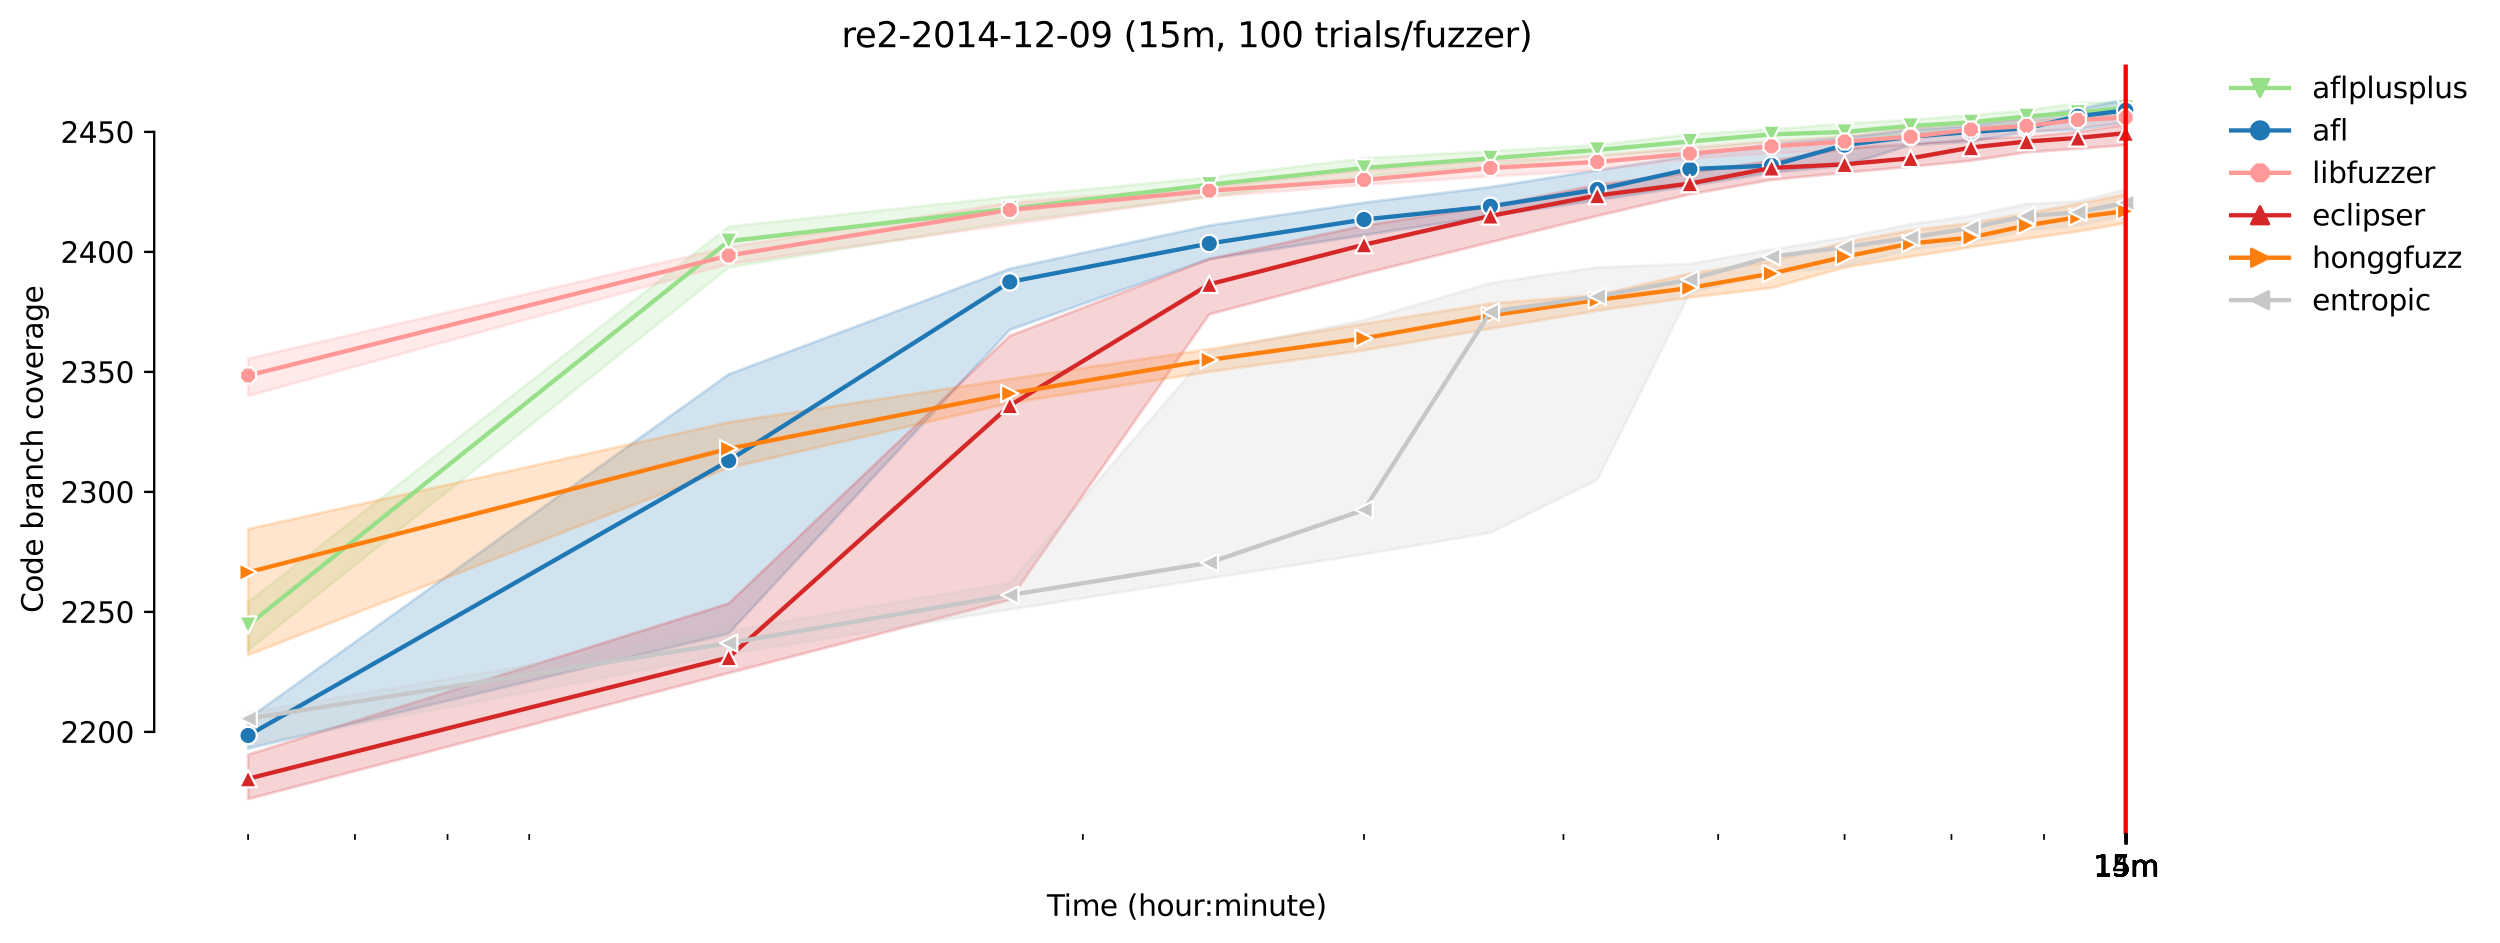 <?xml version="1.0" encoding="utf-8" standalone="no"?>
<!DOCTYPE svg PUBLIC "-//W3C//DTD SVG 1.1//EN"
  "http://www.w3.org/Graphics/SVG/1.1/DTD/svg11.dtd">
<svg height="325.986pt" version="1.1" viewBox="0 0 864.542 325.986" width="864.542pt" xmlns="http://www.w3.org/2000/svg" xmlns:xlink="http://www.w3.org/1999/xlink">
 <defs>
  <style type="text/css">*{stroke-linecap:butt;stroke-linejoin:round;}</style>
 </defs>
 <g id="figure_1">
  <g id="patch_1">
   <path d="M 0 325.986 
L 864.542 325.986 
L 864.542 0 
L 0 0 
z
" style="fill:#ffffff;"/>
  </g>
  <g id="axes_1">
   <g id="patch_2">
    <path d="M 53.328 288.43 
L 767.568 288.43 
L 767.568 22.318 
L 53.328 22.318 
z
" style="fill:#ffffff;"/>
   </g>
   <g id="PolyCollection_1">
    <defs>
     <path d="M 85.794 -117.705 
L 85.794 -101.107 
L 251.989 -233.478 
L 349.208 -249.247 
L 418.185 -257.961 
L 471.688 -265.015 
L 515.404 -268.75 
L 552.364 -272.069 
L 584.381 -274.144 
L 612.622 -277.038 
L 637.884 -278.709 
L 660.737 -279.538 
L 681.6 -281.198 
L 700.791 -283.688 
L 718.56 -285.348 
L 735.103 -286.178 
L 735.103 -290.742 
L 735.103 -290.742 
L 718.56 -290.327 
L 700.791 -287.838 
L 681.6 -286.178 
L 660.737 -284.518 
L 637.884 -283.273 
L 612.622 -281.198 
L 584.381 -279.538 
L 552.364 -275.804 
L 515.404 -273.729 
L 471.688 -271.239 
L 418.185 -264.6 
L 349.208 -257.961 
L 251.989 -247.597 
L 85.794 -117.705 
z
" id="mc99bfd81e0" style="stroke:#98df8a;stroke-opacity:0.2;"/>
    </defs>
    <g clip-path="url(#pfac60988fc)">
     <use style="fill:#98df8a;fill-opacity:0.2;stroke:#98df8a;stroke-opacity:0.2;" x="0" xlink:href="#mc99bfd81e0" y="325.986"/>
    </g>
   </g>
   <g id="PolyCollection_2">
    <defs>
     <path d="M 85.794 -77.454 
L 85.794 -67.08 
L 251.989 -106.916 
L 349.208 -211.9 
L 418.185 -236.383 
L 471.688 -244.682 
L 515.404 -251.321 
L 552.364 -256.716 
L 584.381 -261.695 
L 612.622 -266.26 
L 637.884 -268.75 
L 660.737 -275.794 
L 681.6 -277.049 
L 700.791 -280.368 
L 718.56 -281.198 
L 735.103 -283.688 
L 735.103 -291.572 
L 735.103 -291.572 
L 718.56 -288.253 
L 700.791 -285.348 
L 681.6 -282.443 
L 660.737 -281.198 
L 637.884 -278.294 
L 612.622 -276.219 
L 584.381 -272.069 
L 552.364 -267.1 
L 515.404 -261.28 
L 471.688 -255.896 
L 418.185 -248.002 
L 349.208 -233.063 
L 251.989 -196.547 
L 85.794 -77.454 
z
" id="m461ada3a50" style="stroke:#1f77b4;stroke-opacity:0.2;"/>
    </defs>
    <g clip-path="url(#pfac60988fc)">
     <use style="fill:#1f77b4;fill-opacity:0.2;stroke:#1f77b4;stroke-opacity:0.2;" x="0" xlink:href="#m461ada3a50" y="325.986"/>
    </g>
   </g>
   <g id="PolyCollection_3">
    <defs>
     <path d="M 85.794 -201.942 
L 85.794 -189.078 
L 251.989 -234.713 
L 349.208 -248.417 
L 418.185 -257.961 
L 471.688 -262.11 
L 515.404 -265.015 
L 552.364 -267.09 
L 584.381 -271.239 
L 612.622 -272.899 
L 637.884 -274.144 
L 660.737 -277.464 
L 681.6 -278.709 
L 700.791 -279.953 
L 718.56 -282.028 
L 735.103 -283.273 
L 735.103 -287.008 
L 735.103 -287.008 
L 718.56 -285.348 
L 700.791 -284.518 
L 681.6 -283.688 
L 660.737 -281.613 
L 637.884 -278.709 
L 612.622 -277.049 
L 584.381 -274.974 
L 552.364 -272.069 
L 515.404 -270.409 
L 471.688 -267.09 
L 418.185 -261.291 
L 349.208 -255.886 
L 251.989 -240.533 
L 85.794 -201.942 
z
" id="m0ea6c31ef7" style="stroke:#ff9896;stroke-opacity:0.2;"/>
    </defs>
    <g clip-path="url(#pfac60988fc)">
     <use style="fill:#ff9896;fill-opacity:0.2;stroke:#ff9896;stroke-opacity:0.2;" x="0" xlink:href="#m0ea6c31ef7" y="325.986"/>
    </g>
   </g>
   <g id="PolyCollection_4">
    <defs>
     <path d="M 85.794 -65.006 
L 85.794 -49.652 
L 251.989 -93.223 
L 349.208 -118.535 
L 418.185 -217.295 
L 471.688 -231.403 
L 515.404 -242.192 
L 552.364 -251.321 
L 584.381 -258.791 
L 612.622 -263.77 
L 637.884 -266.26 
L 660.737 -268.335 
L 681.6 -270.409 
L 700.791 -273.314 
L 718.56 -274.559 
L 735.103 -275.804 
L 735.103 -282.858 
L 735.103 -282.858 
L 718.56 -280.368 
L 700.791 -278.709 
L 681.6 -277.879 
L 660.737 -276.219 
L 637.884 -274.559 
L 612.622 -270.409 
L 584.381 -266.26 
L 552.364 -262.11 
L 515.404 -254.641 
L 471.688 -248.002 
L 418.185 -236.383 
L 349.208 -209.826 
L 251.989 -117.29 
L 85.794 -65.006 
z
" id="m133adaf405" style="stroke:#d62728;stroke-opacity:0.2;"/>
    </defs>
    <g clip-path="url(#pfac60988fc)">
     <use style="fill:#d62728;fill-opacity:0.2;stroke:#d62728;stroke-opacity:0.2;" x="0" xlink:href="#m133adaf405" y="325.986"/>
    </g>
   </g>
   <g id="PolyCollection_5">
    <defs>
     <path d="M 85.794 -143.018 
L 85.794 -99.447 
L 251.989 -164.18 
L 349.208 -186.588 
L 418.185 -197.377 
L 471.688 -204.846 
L 515.404 -212.315 
L 552.364 -218.54 
L 584.381 -223.104 
L 612.622 -226.424 
L 637.884 -233.468 
L 660.737 -237.213 
L 681.6 -240.533 
L 700.791 -243.427 
L 718.56 -245.927 
L 735.103 -248.832 
L 735.103 -258.791 
L 735.103 -258.791 
L 718.56 -255.471 
L 700.791 -252.162 
L 681.6 -248.832 
L 660.737 -246.342 
L 637.884 -242.192 
L 612.622 -235.553 
L 584.381 -231.403 
L 552.364 -223.934 
L 515.404 -221.03 
L 471.688 -213.975 
L 418.185 -205.261 
L 349.208 -194.887 
L 251.989 -179.949 
L 85.794 -143.018 
z
" id="m17d680c9aa" style="stroke:#ff7f0e;stroke-opacity:0.2;"/>
    </defs>
    <g clip-path="url(#pfac60988fc)">
     <use style="fill:#ff7f0e;fill-opacity:0.2;stroke:#ff7f0e;stroke-opacity:0.2;" x="0" xlink:href="#m17d680c9aa" y="325.986"/>
    </g>
   </g>
   <g id="PolyCollection_6">
    <defs>
     <path d="M 85.794 -79.529 
L 85.794 -68.325 
L 251.989 -99.862 
L 349.208 -115.215 
L 418.185 -126.004 
L 471.688 -134.304 
L 515.404 -141.773 
L 552.364 -160.031 
L 584.381 -224.764 
L 612.622 -231.403 
L 637.884 -233.893 
L 660.737 -239.703 
L 681.6 -242.192 
L 700.791 -246.342 
L 718.56 -248.002 
L 735.103 -251.321 
L 735.103 -260.45 
L 735.103 -260.45 
L 718.56 -256.301 
L 700.791 -255.471 
L 681.6 -251.321 
L 660.737 -248.427 
L 637.884 -243.852 
L 612.622 -239.703 
L 584.381 -234.723 
L 552.364 -233.489 
L 515.404 -228.084 
L 471.688 -215.22 
L 418.185 -204.442 
L 349.208 -124.345 
L 251.989 -107.746 
L 85.794 -79.529 
z
" id="m741746b744" style="stroke:#c7c7c7;stroke-opacity:0.2;"/>
    </defs>
    <g clip-path="url(#pfac60988fc)">
     <use style="fill:#c7c7c7;fill-opacity:0.2;stroke:#c7c7c7;stroke-opacity:0.2;" x="0" xlink:href="#m741746b744" y="325.986"/>
    </g>
   </g>
   <g id="matplotlib.axis_1">
    <g id="xtick_1">
     <g id="line2d_1">
      <defs>
       <path d="M 0 0 
L 0 3.5 
" id="m0114987b4f" style="stroke:#000000;stroke-width:0.8;"/>
      </defs>
      <g>
       <use style="stroke:#000000;stroke-width:0.8;" x="735.103" xlink:href="#m0114987b4f" y="288.43"/>
      </g>
     </g>
     <g id="text_1">
      <!-- 14m -->
      <g transform="translate(723.87 303.029)scale(0.1 -0.1)">
       <defs>
        <path d="M 794 531 
L 1825 531 
L 1825 4091 
L 703 3866 
L 703 4441 
L 1819 4666 
L 2450 4666 
L 2450 531 
L 3481 531 
L 3481 0 
L 794 0 
L 794 531 
z
" id="DejaVuSans-31" transform="scale(0.016)"/>
        <path d="M 2419 4116 
L 825 1625 
L 2419 1625 
L 2419 4116 
z
M 2253 4666 
L 3047 4666 
L 3047 1625 
L 3713 1625 
L 3713 1100 
L 3047 1100 
L 3047 0 
L 2419 0 
L 2419 1100 
L 313 1100 
L 313 1709 
L 2253 4666 
z
" id="DejaVuSans-34" transform="scale(0.016)"/>
        <path d="M 3328 2828 
Q 3544 3216 3844 3400 
Q 4144 3584 4550 3584 
Q 5097 3584 5394 3201 
Q 5691 2819 5691 2113 
L 5691 0 
L 5113 0 
L 5113 2094 
Q 5113 2597 4934 2840 
Q 4756 3084 4391 3084 
Q 3944 3084 3684 2787 
Q 3425 2491 3425 1978 
L 3425 0 
L 2847 0 
L 2847 2094 
Q 2847 2600 2669 2842 
Q 2491 3084 2119 3084 
Q 1678 3084 1418 2786 
Q 1159 2488 1159 1978 
L 1159 0 
L 581 0 
L 581 3500 
L 1159 3500 
L 1159 2956 
Q 1356 3278 1631 3431 
Q 1906 3584 2284 3584 
Q 2666 3584 2933 3390 
Q 3200 3197 3328 2828 
z
" id="DejaVuSans-6d" transform="scale(0.016)"/>
       </defs>
       <use xlink:href="#DejaVuSans-31"/>
       <use x="63.623" xlink:href="#DejaVuSans-34"/>
       <use x="127.246" xlink:href="#DejaVuSans-6d"/>
      </g>
     </g>
    </g>
    <g id="xtick_2">
     <g id="line2d_2">
      <g>
       <use style="stroke:#000000;stroke-width:0.8;" x="735.127" xlink:href="#m0114987b4f" y="288.43"/>
      </g>
     </g>
     <g id="text_2">
      <!-- 15m -->
      <g transform="translate(723.894 303.029)scale(0.1 -0.1)">
       <defs>
        <path d="M 691 4666 
L 3169 4666 
L 3169 4134 
L 1269 4134 
L 1269 2991 
Q 1406 3038 1543 3061 
Q 1681 3084 1819 3084 
Q 2600 3084 3056 2656 
Q 3513 2228 3513 1497 
Q 3513 744 3044 326 
Q 2575 -91 1722 -91 
Q 1428 -91 1123 -41 
Q 819 9 494 109 
L 494 744 
Q 775 591 1075 516 
Q 1375 441 1709 441 
Q 2250 441 2565 725 
Q 2881 1009 2881 1497 
Q 2881 1984 2565 2268 
Q 2250 2553 1709 2553 
Q 1456 2553 1204 2497 
Q 953 2441 691 2322 
L 691 4666 
z
" id="DejaVuSans-35" transform="scale(0.016)"/>
       </defs>
       <use xlink:href="#DejaVuSans-31"/>
       <use x="63.623" xlink:href="#DejaVuSans-35"/>
       <use x="127.246" xlink:href="#DejaVuSans-6d"/>
      </g>
     </g>
    </g>
    <g id="xtick_3">
     <g id="line2d_3">
      <g>
       <use style="stroke:#000000;stroke-width:0.8;" x="735.151" xlink:href="#m0114987b4f" y="288.43"/>
      </g>
     </g>
     <g id="text_3">
      <!-- 15m -->
      <g transform="translate(723.918 303.029)scale(0.1 -0.1)">
       <use xlink:href="#DejaVuSans-31"/>
       <use x="63.623" xlink:href="#DejaVuSans-35"/>
       <use x="127.246" xlink:href="#DejaVuSans-6d"/>
      </g>
     </g>
    </g>
    <g id="xtick_4">
     <g id="line2d_4">
      <g>
       <use style="stroke:#000000;stroke-width:0.8;" x="735.175" xlink:href="#m0114987b4f" y="288.43"/>
      </g>
     </g>
     <g id="text_4">
      <!-- 15m -->
      <g transform="translate(723.942 303.029)scale(0.1 -0.1)">
       <use xlink:href="#DejaVuSans-31"/>
       <use x="63.623" xlink:href="#DejaVuSans-35"/>
       <use x="127.246" xlink:href="#DejaVuSans-6d"/>
      </g>
     </g>
    </g>
    <g id="xtick_5">
     <g id="line2d_5">
      <g>
       <use style="stroke:#000000;stroke-width:0.8;" x="735.199" xlink:href="#m0114987b4f" y="288.43"/>
      </g>
     </g>
     <g id="text_5">
      <!-- 15m -->
      <g transform="translate(723.967 303.029)scale(0.1 -0.1)">
       <use xlink:href="#DejaVuSans-31"/>
       <use x="63.623" xlink:href="#DejaVuSans-35"/>
       <use x="127.246" xlink:href="#DejaVuSans-6d"/>
      </g>
     </g>
    </g>
    <g id="xtick_6">
     <g id="line2d_6">
      <g>
       <use style="stroke:#000000;stroke-width:0.8;" x="735.224" xlink:href="#m0114987b4f" y="288.43"/>
      </g>
     </g>
     <g id="text_6">
      <!-- 15m -->
      <g transform="translate(723.991 303.029)scale(0.1 -0.1)">
       <use xlink:href="#DejaVuSans-31"/>
       <use x="63.623" xlink:href="#DejaVuSans-35"/>
       <use x="127.246" xlink:href="#DejaVuSans-6d"/>
      </g>
     </g>
    </g>
    <g id="xtick_7">
     <g id="line2d_7">
      <g>
       <use style="stroke:#000000;stroke-width:0.8;" x="735.248" xlink:href="#m0114987b4f" y="288.43"/>
      </g>
     </g>
     <g id="text_7">
      <!-- 15m -->
      <g transform="translate(724.015 303.029)scale(0.1 -0.1)">
       <use xlink:href="#DejaVuSans-31"/>
       <use x="63.623" xlink:href="#DejaVuSans-35"/>
       <use x="127.246" xlink:href="#DejaVuSans-6d"/>
      </g>
     </g>
    </g>
    <g id="xtick_8">
     <g id="line2d_8">
      <g>
       <use style="stroke:#000000;stroke-width:0.8;" x="735.272" xlink:href="#m0114987b4f" y="288.43"/>
      </g>
     </g>
     <g id="text_8">
      <!-- 15m -->
      <g transform="translate(724.039 303.029)scale(0.1 -0.1)">
       <use xlink:href="#DejaVuSans-31"/>
       <use x="63.623" xlink:href="#DejaVuSans-35"/>
       <use x="127.246" xlink:href="#DejaVuSans-6d"/>
      </g>
     </g>
    </g>
    <g id="xtick_9">
     <g id="line2d_9">
      <g>
       <use style="stroke:#000000;stroke-width:0.8;" x="735.296" xlink:href="#m0114987b4f" y="288.43"/>
      </g>
     </g>
     <g id="text_9">
      <!-- 15m -->
      <g transform="translate(724.064 303.029)scale(0.1 -0.1)">
       <use xlink:href="#DejaVuSans-31"/>
       <use x="63.623" xlink:href="#DejaVuSans-35"/>
       <use x="127.246" xlink:href="#DejaVuSans-6d"/>
      </g>
     </g>
    </g>
    <g id="xtick_10">
     <g id="line2d_10">
      <g>
       <use style="stroke:#000000;stroke-width:0.8;" x="735.321" xlink:href="#m0114987b4f" y="288.43"/>
      </g>
     </g>
     <g id="text_10">
      <!-- 15m -->
      <g transform="translate(724.088 303.029)scale(0.1 -0.1)">
       <use xlink:href="#DejaVuSans-31"/>
       <use x="63.623" xlink:href="#DejaVuSans-35"/>
       <use x="127.246" xlink:href="#DejaVuSans-6d"/>
      </g>
     </g>
    </g>
    <g id="xtick_11">
     <g id="line2d_11">
      <g>
       <use style="stroke:#000000;stroke-width:0.8;" x="735.345" xlink:href="#m0114987b4f" y="288.43"/>
      </g>
     </g>
     <g id="text_11">
      <!-- 15m -->
      <g transform="translate(724.112 303.029)scale(0.1 -0.1)">
       <use xlink:href="#DejaVuSans-31"/>
       <use x="63.623" xlink:href="#DejaVuSans-35"/>
       <use x="127.246" xlink:href="#DejaVuSans-6d"/>
      </g>
     </g>
    </g>
    <g id="xtick_12">
     <g id="line2d_12">
      <g>
       <use style="stroke:#000000;stroke-width:0.8;" x="735.369" xlink:href="#m0114987b4f" y="288.43"/>
      </g>
     </g>
     <g id="text_12">
      <!-- 15m -->
      <g transform="translate(724.136 303.029)scale(0.1 -0.1)">
       <use xlink:href="#DejaVuSans-31"/>
       <use x="63.623" xlink:href="#DejaVuSans-35"/>
       <use x="127.246" xlink:href="#DejaVuSans-6d"/>
      </g>
     </g>
    </g>
    <g id="xtick_13">
     <g id="line2d_13">
      <defs>
       <path d="M 0 0 
L 0 2 
" id="m4f22cf3c6d" style="stroke:#000000;stroke-width:0.6;"/>
      </defs>
      <g>
       <use style="stroke:#000000;stroke-width:0.6;" x="85.794" xlink:href="#m4f22cf3c6d" y="288.43"/>
      </g>
     </g>
    </g>
    <g id="xtick_14">
     <g id="line2d_14">
      <g>
       <use style="stroke:#000000;stroke-width:0.6;" x="122.754" xlink:href="#m4f22cf3c6d" y="288.43"/>
      </g>
     </g>
    </g>
    <g id="xtick_15">
     <g id="line2d_15">
      <g>
       <use style="stroke:#000000;stroke-width:0.6;" x="154.771" xlink:href="#m4f22cf3c6d" y="288.43"/>
      </g>
     </g>
    </g>
    <g id="xtick_16">
     <g id="line2d_16">
      <g>
       <use style="stroke:#000000;stroke-width:0.6;" x="183.012" xlink:href="#m4f22cf3c6d" y="288.43"/>
      </g>
     </g>
    </g>
    <g id="xtick_17">
     <g id="line2d_17">
      <g>
       <use style="stroke:#000000;stroke-width:0.6;" x="374.47" xlink:href="#m4f22cf3c6d" y="288.43"/>
      </g>
     </g>
    </g>
    <g id="xtick_18">
     <g id="line2d_18">
      <g>
       <use style="stroke:#000000;stroke-width:0.6;" x="471.688" xlink:href="#m4f22cf3c6d" y="288.43"/>
      </g>
     </g>
    </g>
    <g id="xtick_19">
     <g id="line2d_19">
      <g>
       <use style="stroke:#000000;stroke-width:0.6;" x="540.666" xlink:href="#m4f22cf3c6d" y="288.43"/>
      </g>
     </g>
    </g>
    <g id="xtick_20">
     <g id="line2d_20">
      <g>
       <use style="stroke:#000000;stroke-width:0.6;" x="594.169" xlink:href="#m4f22cf3c6d" y="288.43"/>
      </g>
     </g>
    </g>
    <g id="xtick_21">
     <g id="line2d_21">
      <g>
       <use style="stroke:#000000;stroke-width:0.6;" x="637.884" xlink:href="#m4f22cf3c6d" y="288.43"/>
      </g>
     </g>
    </g>
    <g id="xtick_22">
     <g id="line2d_22">
      <g>
       <use style="stroke:#000000;stroke-width:0.6;" x="674.845" xlink:href="#m4f22cf3c6d" y="288.43"/>
      </g>
     </g>
    </g>
    <g id="xtick_23">
     <g id="line2d_23">
      <g>
       <use style="stroke:#000000;stroke-width:0.6;" x="706.862" xlink:href="#m4f22cf3c6d" y="288.43"/>
      </g>
     </g>
    </g>
    <g id="text_13">
     <!-- Time (hour:minute) -->
     <g transform="translate(362.041 316.707)scale(0.1 -0.1)">
      <defs>
       <path d="M -19 4666 
L 3928 4666 
L 3928 4134 
L 2272 4134 
L 2272 0 
L 1638 0 
L 1638 4134 
L -19 4134 
L -19 4666 
z
" id="DejaVuSans-54" transform="scale(0.016)"/>
       <path d="M 603 3500 
L 1178 3500 
L 1178 0 
L 603 0 
L 603 3500 
z
M 603 4863 
L 1178 4863 
L 1178 4134 
L 603 4134 
L 603 4863 
z
" id="DejaVuSans-69" transform="scale(0.016)"/>
       <path d="M 3597 1894 
L 3597 1613 
L 953 1613 
Q 991 1019 1311 708 
Q 1631 397 2203 397 
Q 2534 397 2845 478 
Q 3156 559 3463 722 
L 3463 178 
Q 3153 47 2828 -22 
Q 2503 -91 2169 -91 
Q 1331 -91 842 396 
Q 353 884 353 1716 
Q 353 2575 817 3079 
Q 1281 3584 2069 3584 
Q 2775 3584 3186 3129 
Q 3597 2675 3597 1894 
z
M 3022 2063 
Q 3016 2534 2758 2815 
Q 2500 3097 2075 3097 
Q 1594 3097 1305 2825 
Q 1016 2553 972 2059 
L 3022 2063 
z
" id="DejaVuSans-65" transform="scale(0.016)"/>
       <path id="DejaVuSans-20" transform="scale(0.016)"/>
       <path d="M 1984 4856 
Q 1566 4138 1362 3434 
Q 1159 2731 1159 2009 
Q 1159 1288 1364 580 
Q 1569 -128 1984 -844 
L 1484 -844 
Q 1016 -109 783 600 
Q 550 1309 550 2009 
Q 550 2706 781 3412 
Q 1013 4119 1484 4856 
L 1984 4856 
z
" id="DejaVuSans-28" transform="scale(0.016)"/>
       <path d="M 3513 2113 
L 3513 0 
L 2938 0 
L 2938 2094 
Q 2938 2591 2744 2837 
Q 2550 3084 2163 3084 
Q 1697 3084 1428 2787 
Q 1159 2491 1159 1978 
L 1159 0 
L 581 0 
L 581 4863 
L 1159 4863 
L 1159 2956 
Q 1366 3272 1645 3428 
Q 1925 3584 2291 3584 
Q 2894 3584 3203 3211 
Q 3513 2838 3513 2113 
z
" id="DejaVuSans-68" transform="scale(0.016)"/>
       <path d="M 1959 3097 
Q 1497 3097 1228 2736 
Q 959 2375 959 1747 
Q 959 1119 1226 758 
Q 1494 397 1959 397 
Q 2419 397 2687 759 
Q 2956 1122 2956 1747 
Q 2956 2369 2687 2733 
Q 2419 3097 1959 3097 
z
M 1959 3584 
Q 2709 3584 3137 3096 
Q 3566 2609 3566 1747 
Q 3566 888 3137 398 
Q 2709 -91 1959 -91 
Q 1206 -91 779 398 
Q 353 888 353 1747 
Q 353 2609 779 3096 
Q 1206 3584 1959 3584 
z
" id="DejaVuSans-6f" transform="scale(0.016)"/>
       <path d="M 544 1381 
L 544 3500 
L 1119 3500 
L 1119 1403 
Q 1119 906 1312 657 
Q 1506 409 1894 409 
Q 2359 409 2629 706 
Q 2900 1003 2900 1516 
L 2900 3500 
L 3475 3500 
L 3475 0 
L 2900 0 
L 2900 538 
Q 2691 219 2414 64 
Q 2138 -91 1772 -91 
Q 1169 -91 856 284 
Q 544 659 544 1381 
z
M 1991 3584 
L 1991 3584 
z
" id="DejaVuSans-75" transform="scale(0.016)"/>
       <path d="M 2631 2963 
Q 2534 3019 2420 3045 
Q 2306 3072 2169 3072 
Q 1681 3072 1420 2755 
Q 1159 2438 1159 1844 
L 1159 0 
L 581 0 
L 581 3500 
L 1159 3500 
L 1159 2956 
Q 1341 3275 1631 3429 
Q 1922 3584 2338 3584 
Q 2397 3584 2469 3576 
Q 2541 3569 2628 3553 
L 2631 2963 
z
" id="DejaVuSans-72" transform="scale(0.016)"/>
       <path d="M 750 794 
L 1409 794 
L 1409 0 
L 750 0 
L 750 794 
z
M 750 3309 
L 1409 3309 
L 1409 2516 
L 750 2516 
L 750 3309 
z
" id="DejaVuSans-3a" transform="scale(0.016)"/>
       <path d="M 3513 2113 
L 3513 0 
L 2938 0 
L 2938 2094 
Q 2938 2591 2744 2837 
Q 2550 3084 2163 3084 
Q 1697 3084 1428 2787 
Q 1159 2491 1159 1978 
L 1159 0 
L 581 0 
L 581 3500 
L 1159 3500 
L 1159 2956 
Q 1366 3272 1645 3428 
Q 1925 3584 2291 3584 
Q 2894 3584 3203 3211 
Q 3513 2838 3513 2113 
z
" id="DejaVuSans-6e" transform="scale(0.016)"/>
       <path d="M 1172 4494 
L 1172 3500 
L 2356 3500 
L 2356 3053 
L 1172 3053 
L 1172 1153 
Q 1172 725 1289 603 
Q 1406 481 1766 481 
L 2356 481 
L 2356 0 
L 1766 0 
Q 1100 0 847 248 
Q 594 497 594 1153 
L 594 3053 
L 172 3053 
L 172 3500 
L 594 3500 
L 594 4494 
L 1172 4494 
z
" id="DejaVuSans-74" transform="scale(0.016)"/>
       <path d="M 513 4856 
L 1013 4856 
Q 1481 4119 1714 3412 
Q 1947 2706 1947 2009 
Q 1947 1309 1714 600 
Q 1481 -109 1013 -844 
L 513 -844 
Q 928 -128 1133 580 
Q 1338 1288 1338 2009 
Q 1338 2731 1133 3434 
Q 928 4138 513 4856 
z
" id="DejaVuSans-29" transform="scale(0.016)"/>
      </defs>
      <use xlink:href="#DejaVuSans-54"/>
      <use x="57.959" xlink:href="#DejaVuSans-69"/>
      <use x="85.742" xlink:href="#DejaVuSans-6d"/>
      <use x="183.154" xlink:href="#DejaVuSans-65"/>
      <use x="244.678" xlink:href="#DejaVuSans-20"/>
      <use x="276.465" xlink:href="#DejaVuSans-28"/>
      <use x="315.479" xlink:href="#DejaVuSans-68"/>
      <use x="378.857" xlink:href="#DejaVuSans-6f"/>
      <use x="440.039" xlink:href="#DejaVuSans-75"/>
      <use x="503.418" xlink:href="#DejaVuSans-72"/>
      <use x="542.781" xlink:href="#DejaVuSans-3a"/>
      <use x="576.473" xlink:href="#DejaVuSans-6d"/>
      <use x="673.885" xlink:href="#DejaVuSans-69"/>
      <use x="701.668" xlink:href="#DejaVuSans-6e"/>
      <use x="765.047" xlink:href="#DejaVuSans-75"/>
      <use x="828.426" xlink:href="#DejaVuSans-74"/>
      <use x="867.635" xlink:href="#DejaVuSans-65"/>
      <use x="929.158" xlink:href="#DejaVuSans-29"/>
     </g>
    </g>
   </g>
   <g id="matplotlib.axis_2">
    <g id="ytick_1">
     <g id="line2d_24">
      <defs>
       <path d="M 0 0 
L -3.5 0 
" id="m9436a93b9f" style="stroke:#000000;stroke-width:0.8;"/>
      </defs>
      <g>
       <use style="stroke:#000000;stroke-width:0.8;" x="53.328" xlink:href="#m9436a93b9f" y="253.097"/>
      </g>
     </g>
     <g id="text_14">
      <!-- 2200 -->
      <g transform="translate(20.878 256.896)scale(0.1 -0.1)">
       <defs>
        <path d="M 1228 531 
L 3431 531 
L 3431 0 
L 469 0 
L 469 531 
Q 828 903 1448 1529 
Q 2069 2156 2228 2338 
Q 2531 2678 2651 2914 
Q 2772 3150 2772 3378 
Q 2772 3750 2511 3984 
Q 2250 4219 1831 4219 
Q 1534 4219 1204 4116 
Q 875 4013 500 3803 
L 500 4441 
Q 881 4594 1212 4672 
Q 1544 4750 1819 4750 
Q 2544 4750 2975 4387 
Q 3406 4025 3406 3419 
Q 3406 3131 3298 2873 
Q 3191 2616 2906 2266 
Q 2828 2175 2409 1742 
Q 1991 1309 1228 531 
z
" id="DejaVuSans-32" transform="scale(0.016)"/>
        <path d="M 2034 4250 
Q 1547 4250 1301 3770 
Q 1056 3291 1056 2328 
Q 1056 1369 1301 889 
Q 1547 409 2034 409 
Q 2525 409 2770 889 
Q 3016 1369 3016 2328 
Q 3016 3291 2770 3770 
Q 2525 4250 2034 4250 
z
M 2034 4750 
Q 2819 4750 3233 4129 
Q 3647 3509 3647 2328 
Q 3647 1150 3233 529 
Q 2819 -91 2034 -91 
Q 1250 -91 836 529 
Q 422 1150 422 2328 
Q 422 3509 836 4129 
Q 1250 4750 2034 4750 
z
" id="DejaVuSans-30" transform="scale(0.016)"/>
       </defs>
       <use xlink:href="#DejaVuSans-32"/>
       <use x="63.623" xlink:href="#DejaVuSans-32"/>
       <use x="127.246" xlink:href="#DejaVuSans-30"/>
       <use x="190.869" xlink:href="#DejaVuSans-30"/>
      </g>
     </g>
    </g>
    <g id="ytick_2">
     <g id="line2d_25">
      <g>
       <use style="stroke:#000000;stroke-width:0.8;" x="53.328" xlink:href="#m9436a93b9f" y="211.601"/>
      </g>
     </g>
     <g id="text_15">
      <!-- 2250 -->
      <g transform="translate(20.878 215.4)scale(0.1 -0.1)">
       <use xlink:href="#DejaVuSans-32"/>
       <use x="63.623" xlink:href="#DejaVuSans-32"/>
       <use x="127.246" xlink:href="#DejaVuSans-35"/>
       <use x="190.869" xlink:href="#DejaVuSans-30"/>
      </g>
     </g>
    </g>
    <g id="ytick_3">
     <g id="line2d_26">
      <g>
       <use style="stroke:#000000;stroke-width:0.8;" x="53.328" xlink:href="#m9436a93b9f" y="170.105"/>
      </g>
     </g>
     <g id="text_16">
      <!-- 2300 -->
      <g transform="translate(20.878 173.904)scale(0.1 -0.1)">
       <defs>
        <path d="M 2597 2516 
Q 3050 2419 3304 2112 
Q 3559 1806 3559 1356 
Q 3559 666 3084 287 
Q 2609 -91 1734 -91 
Q 1441 -91 1130 -33 
Q 819 25 488 141 
L 488 750 
Q 750 597 1062 519 
Q 1375 441 1716 441 
Q 2309 441 2620 675 
Q 2931 909 2931 1356 
Q 2931 1769 2642 2001 
Q 2353 2234 1838 2234 
L 1294 2234 
L 1294 2753 
L 1863 2753 
Q 2328 2753 2575 2939 
Q 2822 3125 2822 3475 
Q 2822 3834 2567 4026 
Q 2313 4219 1838 4219 
Q 1578 4219 1281 4162 
Q 984 4106 628 3988 
L 628 4550 
Q 988 4650 1302 4700 
Q 1616 4750 1894 4750 
Q 2613 4750 3031 4423 
Q 3450 4097 3450 3541 
Q 3450 3153 3228 2886 
Q 3006 2619 2597 2516 
z
" id="DejaVuSans-33" transform="scale(0.016)"/>
       </defs>
       <use xlink:href="#DejaVuSans-32"/>
       <use x="63.623" xlink:href="#DejaVuSans-33"/>
       <use x="127.246" xlink:href="#DejaVuSans-30"/>
       <use x="190.869" xlink:href="#DejaVuSans-30"/>
      </g>
     </g>
    </g>
    <g id="ytick_4">
     <g id="line2d_27">
      <g>
       <use style="stroke:#000000;stroke-width:0.8;" x="53.328" xlink:href="#m9436a93b9f" y="128.609"/>
      </g>
     </g>
     <g id="text_17">
      <!-- 2350 -->
      <g transform="translate(20.878 132.409)scale(0.1 -0.1)">
       <use xlink:href="#DejaVuSans-32"/>
       <use x="63.623" xlink:href="#DejaVuSans-33"/>
       <use x="127.246" xlink:href="#DejaVuSans-35"/>
       <use x="190.869" xlink:href="#DejaVuSans-30"/>
      </g>
     </g>
    </g>
    <g id="ytick_5">
     <g id="line2d_28">
      <g>
       <use style="stroke:#000000;stroke-width:0.8;" x="53.328" xlink:href="#m9436a93b9f" y="87.114"/>
      </g>
     </g>
     <g id="text_18">
      <!-- 2400 -->
      <g transform="translate(20.878 90.913)scale(0.1 -0.1)">
       <use xlink:href="#DejaVuSans-32"/>
       <use x="63.623" xlink:href="#DejaVuSans-34"/>
       <use x="127.246" xlink:href="#DejaVuSans-30"/>
       <use x="190.869" xlink:href="#DejaVuSans-30"/>
      </g>
     </g>
    </g>
    <g id="ytick_6">
     <g id="line2d_29">
      <g>
       <use style="stroke:#000000;stroke-width:0.8;" x="53.328" xlink:href="#m9436a93b9f" y="45.618"/>
      </g>
     </g>
     <g id="text_19">
      <!-- 2450 -->
      <g transform="translate(20.878 49.417)scale(0.1 -0.1)">
       <use xlink:href="#DejaVuSans-32"/>
       <use x="63.623" xlink:href="#DejaVuSans-34"/>
       <use x="127.246" xlink:href="#DejaVuSans-35"/>
       <use x="190.869" xlink:href="#DejaVuSans-30"/>
      </g>
     </g>
    </g>
    <g id="text_20">
     <!-- Code branch coverage -->
     <g transform="translate(14.798 211.949)rotate(-90)scale(0.1 -0.1)">
      <defs>
       <path d="M 4122 4306 
L 4122 3641 
Q 3803 3938 3442 4084 
Q 3081 4231 2675 4231 
Q 1875 4231 1450 3742 
Q 1025 3253 1025 2328 
Q 1025 1406 1450 917 
Q 1875 428 2675 428 
Q 3081 428 3442 575 
Q 3803 722 4122 1019 
L 4122 359 
Q 3791 134 3420 21 
Q 3050 -91 2638 -91 
Q 1578 -91 968 557 
Q 359 1206 359 2328 
Q 359 3453 968 4101 
Q 1578 4750 2638 4750 
Q 3056 4750 3426 4639 
Q 3797 4528 4122 4306 
z
" id="DejaVuSans-43" transform="scale(0.016)"/>
       <path d="M 2906 2969 
L 2906 4863 
L 3481 4863 
L 3481 0 
L 2906 0 
L 2906 525 
Q 2725 213 2448 61 
Q 2172 -91 1784 -91 
Q 1150 -91 751 415 
Q 353 922 353 1747 
Q 353 2572 751 3078 
Q 1150 3584 1784 3584 
Q 2172 3584 2448 3432 
Q 2725 3281 2906 2969 
z
M 947 1747 
Q 947 1113 1208 752 
Q 1469 391 1925 391 
Q 2381 391 2643 752 
Q 2906 1113 2906 1747 
Q 2906 2381 2643 2742 
Q 2381 3103 1925 3103 
Q 1469 3103 1208 2742 
Q 947 2381 947 1747 
z
" id="DejaVuSans-64" transform="scale(0.016)"/>
       <path d="M 3116 1747 
Q 3116 2381 2855 2742 
Q 2594 3103 2138 3103 
Q 1681 3103 1420 2742 
Q 1159 2381 1159 1747 
Q 1159 1113 1420 752 
Q 1681 391 2138 391 
Q 2594 391 2855 752 
Q 3116 1113 3116 1747 
z
M 1159 2969 
Q 1341 3281 1617 3432 
Q 1894 3584 2278 3584 
Q 2916 3584 3314 3078 
Q 3713 2572 3713 1747 
Q 3713 922 3314 415 
Q 2916 -91 2278 -91 
Q 1894 -91 1617 61 
Q 1341 213 1159 525 
L 1159 0 
L 581 0 
L 581 4863 
L 1159 4863 
L 1159 2969 
z
" id="DejaVuSans-62" transform="scale(0.016)"/>
       <path d="M 2194 1759 
Q 1497 1759 1228 1600 
Q 959 1441 959 1056 
Q 959 750 1161 570 
Q 1363 391 1709 391 
Q 2188 391 2477 730 
Q 2766 1069 2766 1631 
L 2766 1759 
L 2194 1759 
z
M 3341 1997 
L 3341 0 
L 2766 0 
L 2766 531 
Q 2569 213 2275 61 
Q 1981 -91 1556 -91 
Q 1019 -91 701 211 
Q 384 513 384 1019 
Q 384 1609 779 1909 
Q 1175 2209 1959 2209 
L 2766 2209 
L 2766 2266 
Q 2766 2663 2505 2880 
Q 2244 3097 1772 3097 
Q 1472 3097 1187 3025 
Q 903 2953 641 2809 
L 641 3341 
Q 956 3463 1253 3523 
Q 1550 3584 1831 3584 
Q 2591 3584 2966 3190 
Q 3341 2797 3341 1997 
z
" id="DejaVuSans-61" transform="scale(0.016)"/>
       <path d="M 3122 3366 
L 3122 2828 
Q 2878 2963 2633 3030 
Q 2388 3097 2138 3097 
Q 1578 3097 1268 2742 
Q 959 2388 959 1747 
Q 959 1106 1268 751 
Q 1578 397 2138 397 
Q 2388 397 2633 464 
Q 2878 531 3122 666 
L 3122 134 
Q 2881 22 2623 -34 
Q 2366 -91 2075 -91 
Q 1284 -91 818 406 
Q 353 903 353 1747 
Q 353 2603 823 3093 
Q 1294 3584 2113 3584 
Q 2378 3584 2631 3529 
Q 2884 3475 3122 3366 
z
" id="DejaVuSans-63" transform="scale(0.016)"/>
       <path d="M 191 3500 
L 800 3500 
L 1894 563 
L 2988 3500 
L 3597 3500 
L 2284 0 
L 1503 0 
L 191 3500 
z
" id="DejaVuSans-76" transform="scale(0.016)"/>
       <path d="M 2906 1791 
Q 2906 2416 2648 2759 
Q 2391 3103 1925 3103 
Q 1463 3103 1205 2759 
Q 947 2416 947 1791 
Q 947 1169 1205 825 
Q 1463 481 1925 481 
Q 2391 481 2648 825 
Q 2906 1169 2906 1791 
z
M 3481 434 
Q 3481 -459 3084 -895 
Q 2688 -1331 1869 -1331 
Q 1566 -1331 1297 -1286 
Q 1028 -1241 775 -1147 
L 775 -588 
Q 1028 -725 1275 -790 
Q 1522 -856 1778 -856 
Q 2344 -856 2625 -561 
Q 2906 -266 2906 331 
L 2906 616 
Q 2728 306 2450 153 
Q 2172 0 1784 0 
Q 1141 0 747 490 
Q 353 981 353 1791 
Q 353 2603 747 3093 
Q 1141 3584 1784 3584 
Q 2172 3584 2450 3431 
Q 2728 3278 2906 2969 
L 2906 3500 
L 3481 3500 
L 3481 434 
z
" id="DejaVuSans-67" transform="scale(0.016)"/>
      </defs>
      <use xlink:href="#DejaVuSans-43"/>
      <use x="69.824" xlink:href="#DejaVuSans-6f"/>
      <use x="131.006" xlink:href="#DejaVuSans-64"/>
      <use x="194.482" xlink:href="#DejaVuSans-65"/>
      <use x="256.006" xlink:href="#DejaVuSans-20"/>
      <use x="287.793" xlink:href="#DejaVuSans-62"/>
      <use x="351.27" xlink:href="#DejaVuSans-72"/>
      <use x="392.383" xlink:href="#DejaVuSans-61"/>
      <use x="453.662" xlink:href="#DejaVuSans-6e"/>
      <use x="517.041" xlink:href="#DejaVuSans-63"/>
      <use x="572.021" xlink:href="#DejaVuSans-68"/>
      <use x="635.4" xlink:href="#DejaVuSans-20"/>
      <use x="667.188" xlink:href="#DejaVuSans-63"/>
      <use x="722.168" xlink:href="#DejaVuSans-6f"/>
      <use x="783.35" xlink:href="#DejaVuSans-76"/>
      <use x="842.529" xlink:href="#DejaVuSans-65"/>
      <use x="904.053" xlink:href="#DejaVuSans-72"/>
      <use x="945.166" xlink:href="#DejaVuSans-61"/>
      <use x="1006.445" xlink:href="#DejaVuSans-67"/>
      <use x="1069.922" xlink:href="#DejaVuSans-65"/>
     </g>
    </g>
   </g>
   <g id="line2d_30">
    <path clip-path="url(#pfac60988fc)" d="M 85.794 216.165 
L 251.989 83.379 
L 349.208 72.175 
L 418.185 63.876 
L 471.688 58.067 
L 515.404 54.747 
L 552.364 51.842 
L 584.381 48.938 
L 612.622 46.448 
L 637.884 45.618 
L 660.737 43.543 
L 681.6 42.298 
L 700.791 40.224 
L 718.56 38.979 
L 735.103 37.319 
" style="fill:none;stroke:#98df8a;stroke-linecap:square;stroke-width:1.5;"/>
    <defs>
     <path d="M -0 3 
L 3 -3 
L -3 -3 
z
" id="m785ef5e0e9" style="stroke:#ffffff;stroke-linejoin:miter;stroke-width:0.75;"/>
    </defs>
    <g clip-path="url(#pfac60988fc)">
     <use style="fill:#98df8a;stroke:#ffffff;stroke-linejoin:miter;stroke-width:0.75;" x="85.794" xlink:href="#m785ef5e0e9" y="216.165"/>
     <use style="fill:#98df8a;stroke:#ffffff;stroke-linejoin:miter;stroke-width:0.75;" x="251.989" xlink:href="#m785ef5e0e9" y="83.379"/>
     <use style="fill:#98df8a;stroke:#ffffff;stroke-linejoin:miter;stroke-width:0.75;" x="349.208" xlink:href="#m785ef5e0e9" y="72.175"/>
     <use style="fill:#98df8a;stroke:#ffffff;stroke-linejoin:miter;stroke-width:0.75;" x="418.185" xlink:href="#m785ef5e0e9" y="63.876"/>
     <use style="fill:#98df8a;stroke:#ffffff;stroke-linejoin:miter;stroke-width:0.75;" x="471.688" xlink:href="#m785ef5e0e9" y="58.067"/>
     <use style="fill:#98df8a;stroke:#ffffff;stroke-linejoin:miter;stroke-width:0.75;" x="515.404" xlink:href="#m785ef5e0e9" y="54.747"/>
     <use style="fill:#98df8a;stroke:#ffffff;stroke-linejoin:miter;stroke-width:0.75;" x="552.364" xlink:href="#m785ef5e0e9" y="51.842"/>
     <use style="fill:#98df8a;stroke:#ffffff;stroke-linejoin:miter;stroke-width:0.75;" x="584.381" xlink:href="#m785ef5e0e9" y="48.938"/>
     <use style="fill:#98df8a;stroke:#ffffff;stroke-linejoin:miter;stroke-width:0.75;" x="612.622" xlink:href="#m785ef5e0e9" y="46.448"/>
     <use style="fill:#98df8a;stroke:#ffffff;stroke-linejoin:miter;stroke-width:0.75;" x="637.884" xlink:href="#m785ef5e0e9" y="45.618"/>
     <use style="fill:#98df8a;stroke:#ffffff;stroke-linejoin:miter;stroke-width:0.75;" x="660.737" xlink:href="#m785ef5e0e9" y="43.543"/>
     <use style="fill:#98df8a;stroke:#ffffff;stroke-linejoin:miter;stroke-width:0.75;" x="681.6" xlink:href="#m785ef5e0e9" y="42.298"/>
     <use style="fill:#98df8a;stroke:#ffffff;stroke-linejoin:miter;stroke-width:0.75;" x="700.791" xlink:href="#m785ef5e0e9" y="40.224"/>
     <use style="fill:#98df8a;stroke:#ffffff;stroke-linejoin:miter;stroke-width:0.75;" x="718.56" xlink:href="#m785ef5e0e9" y="38.979"/>
     <use style="fill:#98df8a;stroke:#ffffff;stroke-linejoin:miter;stroke-width:0.75;" x="735.103" xlink:href="#m785ef5e0e9" y="37.319"/>
    </g>
   </g>
   <g id="line2d_31">
    <path clip-path="url(#pfac60988fc)" d="M 85.794 254.341 
L 251.989 159.316 
L 349.208 97.488 
L 418.185 84.209 
L 471.688 75.91 
L 515.404 71.345 
L 552.364 65.536 
L 584.381 58.482 
L 612.622 57.237 
L 637.884 50.182 
L 660.737 47.278 
L 681.6 45.618 
L 700.791 44.373 
L 718.56 40.224 
L 735.103 38.149 
" style="fill:none;stroke:#1f77b4;stroke-linecap:square;stroke-width:1.5;"/>
    <defs>
     <path d="M 0 3 
C 0.796 3 1.559 2.684 2.121 2.121 
C 2.684 1.559 3 0.796 3 0 
C 3 -0.796 2.684 -1.559 2.121 -2.121 
C 1.559 -2.684 0.796 -3 0 -3 
C -0.796 -3 -1.559 -2.684 -2.121 -2.121 
C -2.684 -1.559 -3 -0.796 -3 0 
C -3 0.796 -2.684 1.559 -2.121 2.121 
C -1.559 2.684 -0.796 3 0 3 
z
" id="ma589b46d15" style="stroke:#ffffff;stroke-width:0.75;"/>
    </defs>
    <g clip-path="url(#pfac60988fc)">
     <use style="fill:#1f77b4;stroke:#ffffff;stroke-width:0.75;" x="85.794" xlink:href="#ma589b46d15" y="254.341"/>
     <use style="fill:#1f77b4;stroke:#ffffff;stroke-width:0.75;" x="251.989" xlink:href="#ma589b46d15" y="159.316"/>
     <use style="fill:#1f77b4;stroke:#ffffff;stroke-width:0.75;" x="349.208" xlink:href="#ma589b46d15" y="97.488"/>
     <use style="fill:#1f77b4;stroke:#ffffff;stroke-width:0.75;" x="418.185" xlink:href="#ma589b46d15" y="84.209"/>
     <use style="fill:#1f77b4;stroke:#ffffff;stroke-width:0.75;" x="471.688" xlink:href="#ma589b46d15" y="75.91"/>
     <use style="fill:#1f77b4;stroke:#ffffff;stroke-width:0.75;" x="515.404" xlink:href="#ma589b46d15" y="71.345"/>
     <use style="fill:#1f77b4;stroke:#ffffff;stroke-width:0.75;" x="552.364" xlink:href="#ma589b46d15" y="65.536"/>
     <use style="fill:#1f77b4;stroke:#ffffff;stroke-width:0.75;" x="584.381" xlink:href="#ma589b46d15" y="58.482"/>
     <use style="fill:#1f77b4;stroke:#ffffff;stroke-width:0.75;" x="612.622" xlink:href="#ma589b46d15" y="57.237"/>
     <use style="fill:#1f77b4;stroke:#ffffff;stroke-width:0.75;" x="637.884" xlink:href="#ma589b46d15" y="50.182"/>
     <use style="fill:#1f77b4;stroke:#ffffff;stroke-width:0.75;" x="660.737" xlink:href="#ma589b46d15" y="47.278"/>
     <use style="fill:#1f77b4;stroke:#ffffff;stroke-width:0.75;" x="681.6" xlink:href="#ma589b46d15" y="45.618"/>
     <use style="fill:#1f77b4;stroke:#ffffff;stroke-width:0.75;" x="700.791" xlink:href="#ma589b46d15" y="44.373"/>
     <use style="fill:#1f77b4;stroke:#ffffff;stroke-width:0.75;" x="718.56" xlink:href="#ma589b46d15" y="40.224"/>
     <use style="fill:#1f77b4;stroke:#ffffff;stroke-width:0.75;" x="735.103" xlink:href="#ma589b46d15" y="38.149"/>
    </g>
   </g>
   <g id="line2d_32">
    <path clip-path="url(#pfac60988fc)" d="M 85.794 129.854 
L 251.989 88.359 
L 349.208 72.59 
L 418.185 65.951 
L 471.688 62.216 
L 515.404 58.067 
L 552.364 55.992 
L 584.381 53.087 
L 612.622 50.597 
L 637.884 48.938 
L 660.737 47.278 
L 681.6 44.788 
L 700.791 43.543 
L 718.56 41.468 
L 735.103 40.638 
" style="fill:none;stroke:#ff9896;stroke-linecap:square;stroke-width:1.5;"/>
    <defs>
     <path d="M -1.148 -2.772 
L -2.772 -1.148 
L -2.772 1.148 
L -1.148 2.772 
L 1.148 2.772 
L 2.772 1.148 
L 2.772 -1.148 
L 1.148 -2.772 
z
" id="m89b135b8eb" style="stroke:#ffffff;stroke-linejoin:miter;stroke-width:0.75;"/>
    </defs>
    <g clip-path="url(#pfac60988fc)">
     <use style="fill:#ff9896;stroke:#ffffff;stroke-linejoin:miter;stroke-width:0.75;" x="85.794" xlink:href="#m89b135b8eb" y="129.854"/>
     <use style="fill:#ff9896;stroke:#ffffff;stroke-linejoin:miter;stroke-width:0.75;" x="251.989" xlink:href="#m89b135b8eb" y="88.359"/>
     <use style="fill:#ff9896;stroke:#ffffff;stroke-linejoin:miter;stroke-width:0.75;" x="349.208" xlink:href="#m89b135b8eb" y="72.59"/>
     <use style="fill:#ff9896;stroke:#ffffff;stroke-linejoin:miter;stroke-width:0.75;" x="418.185" xlink:href="#m89b135b8eb" y="65.951"/>
     <use style="fill:#ff9896;stroke:#ffffff;stroke-linejoin:miter;stroke-width:0.75;" x="471.688" xlink:href="#m89b135b8eb" y="62.216"/>
     <use style="fill:#ff9896;stroke:#ffffff;stroke-linejoin:miter;stroke-width:0.75;" x="515.404" xlink:href="#m89b135b8eb" y="58.067"/>
     <use style="fill:#ff9896;stroke:#ffffff;stroke-linejoin:miter;stroke-width:0.75;" x="552.364" xlink:href="#m89b135b8eb" y="55.992"/>
     <use style="fill:#ff9896;stroke:#ffffff;stroke-linejoin:miter;stroke-width:0.75;" x="584.381" xlink:href="#m89b135b8eb" y="53.087"/>
     <use style="fill:#ff9896;stroke:#ffffff;stroke-linejoin:miter;stroke-width:0.75;" x="612.622" xlink:href="#m89b135b8eb" y="50.597"/>
     <use style="fill:#ff9896;stroke:#ffffff;stroke-linejoin:miter;stroke-width:0.75;" x="637.884" xlink:href="#m89b135b8eb" y="48.938"/>
     <use style="fill:#ff9896;stroke:#ffffff;stroke-linejoin:miter;stroke-width:0.75;" x="660.737" xlink:href="#m89b135b8eb" y="47.278"/>
     <use style="fill:#ff9896;stroke:#ffffff;stroke-linejoin:miter;stroke-width:0.75;" x="681.6" xlink:href="#m89b135b8eb" y="44.788"/>
     <use style="fill:#ff9896;stroke:#ffffff;stroke-linejoin:miter;stroke-width:0.75;" x="700.791" xlink:href="#m89b135b8eb" y="43.543"/>
     <use style="fill:#ff9896;stroke:#ffffff;stroke-linejoin:miter;stroke-width:0.75;" x="718.56" xlink:href="#m89b135b8eb" y="41.468"/>
     <use style="fill:#ff9896;stroke:#ffffff;stroke-linejoin:miter;stroke-width:0.75;" x="735.103" xlink:href="#m89b135b8eb" y="40.638"/>
    </g>
   </g>
   <g id="line2d_33">
    <path clip-path="url(#pfac60988fc)" d="M 85.794 269.28 
L 251.989 227.369 
L 349.208 140.228 
L 418.185 98.318 
L 471.688 84.624 
L 515.404 74.665 
L 552.364 67.611 
L 584.381 63.461 
L 612.622 58.067 
L 637.884 56.822 
L 660.737 54.747 
L 681.6 51.012 
L 700.791 48.938 
L 718.56 47.693 
L 735.103 46.033 
" style="fill:none;stroke:#d62728;stroke-linecap:square;stroke-width:1.5;"/>
    <defs>
     <path d="M 0 -3 
L -3 3 
L 3 3 
z
" id="m58142b3acf" style="stroke:#ffffff;stroke-linejoin:miter;stroke-width:0.75;"/>
    </defs>
    <g clip-path="url(#pfac60988fc)">
     <use style="fill:#d62728;stroke:#ffffff;stroke-linejoin:miter;stroke-width:0.75;" x="85.794" xlink:href="#m58142b3acf" y="269.28"/>
     <use style="fill:#d62728;stroke:#ffffff;stroke-linejoin:miter;stroke-width:0.75;" x="251.989" xlink:href="#m58142b3acf" y="227.369"/>
     <use style="fill:#d62728;stroke:#ffffff;stroke-linejoin:miter;stroke-width:0.75;" x="349.208" xlink:href="#m58142b3acf" y="140.228"/>
     <use style="fill:#d62728;stroke:#ffffff;stroke-linejoin:miter;stroke-width:0.75;" x="418.185" xlink:href="#m58142b3acf" y="98.318"/>
     <use style="fill:#d62728;stroke:#ffffff;stroke-linejoin:miter;stroke-width:0.75;" x="471.688" xlink:href="#m58142b3acf" y="84.624"/>
     <use style="fill:#d62728;stroke:#ffffff;stroke-linejoin:miter;stroke-width:0.75;" x="515.404" xlink:href="#m58142b3acf" y="74.665"/>
     <use style="fill:#d62728;stroke:#ffffff;stroke-linejoin:miter;stroke-width:0.75;" x="552.364" xlink:href="#m58142b3acf" y="67.611"/>
     <use style="fill:#d62728;stroke:#ffffff;stroke-linejoin:miter;stroke-width:0.75;" x="584.381" xlink:href="#m58142b3acf" y="63.461"/>
     <use style="fill:#d62728;stroke:#ffffff;stroke-linejoin:miter;stroke-width:0.75;" x="612.622" xlink:href="#m58142b3acf" y="58.067"/>
     <use style="fill:#d62728;stroke:#ffffff;stroke-linejoin:miter;stroke-width:0.75;" x="637.884" xlink:href="#m58142b3acf" y="56.822"/>
     <use style="fill:#d62728;stroke:#ffffff;stroke-linejoin:miter;stroke-width:0.75;" x="660.737" xlink:href="#m58142b3acf" y="54.747"/>
     <use style="fill:#d62728;stroke:#ffffff;stroke-linejoin:miter;stroke-width:0.75;" x="681.6" xlink:href="#m58142b3acf" y="51.012"/>
     <use style="fill:#d62728;stroke:#ffffff;stroke-linejoin:miter;stroke-width:0.75;" x="700.791" xlink:href="#m58142b3acf" y="48.938"/>
     <use style="fill:#d62728;stroke:#ffffff;stroke-linejoin:miter;stroke-width:0.75;" x="718.56" xlink:href="#m58142b3acf" y="47.693"/>
     <use style="fill:#d62728;stroke:#ffffff;stroke-linejoin:miter;stroke-width:0.75;" x="735.103" xlink:href="#m58142b3acf" y="46.033"/>
    </g>
   </g>
   <g id="line2d_34">
    <path clip-path="url(#pfac60988fc)" d="M 85.794 197.907 
L 251.989 155.167 
L 349.208 136.079 
L 418.185 124.46 
L 471.688 116.991 
L 515.404 109.106 
L 552.364 103.712 
L 584.381 99.562 
L 612.622 94.583 
L 637.884 88.774 
L 660.737 84.209 
L 681.6 82.134 
L 700.791 77.985 
L 718.56 75.08 
L 735.103 73.005 
" style="fill:none;stroke:#ff7f0e;stroke-linecap:square;stroke-width:1.5;"/>
    <defs>
     <path d="M 3 0 
L -3 -3 
L -3 3 
z
" id="mffae6f0a2f" style="stroke:#ffffff;stroke-linejoin:miter;stroke-width:0.75;"/>
    </defs>
    <g clip-path="url(#pfac60988fc)">
     <use style="fill:#ff7f0e;stroke:#ffffff;stroke-linejoin:miter;stroke-width:0.75;" x="85.794" xlink:href="#mffae6f0a2f" y="197.907"/>
     <use style="fill:#ff7f0e;stroke:#ffffff;stroke-linejoin:miter;stroke-width:0.75;" x="251.989" xlink:href="#mffae6f0a2f" y="155.167"/>
     <use style="fill:#ff7f0e;stroke:#ffffff;stroke-linejoin:miter;stroke-width:0.75;" x="349.208" xlink:href="#mffae6f0a2f" y="136.079"/>
     <use style="fill:#ff7f0e;stroke:#ffffff;stroke-linejoin:miter;stroke-width:0.75;" x="418.185" xlink:href="#mffae6f0a2f" y="124.46"/>
     <use style="fill:#ff7f0e;stroke:#ffffff;stroke-linejoin:miter;stroke-width:0.75;" x="471.688" xlink:href="#mffae6f0a2f" y="116.991"/>
     <use style="fill:#ff7f0e;stroke:#ffffff;stroke-linejoin:miter;stroke-width:0.75;" x="515.404" xlink:href="#mffae6f0a2f" y="109.106"/>
     <use style="fill:#ff7f0e;stroke:#ffffff;stroke-linejoin:miter;stroke-width:0.75;" x="552.364" xlink:href="#mffae6f0a2f" y="103.712"/>
     <use style="fill:#ff7f0e;stroke:#ffffff;stroke-linejoin:miter;stroke-width:0.75;" x="584.381" xlink:href="#mffae6f0a2f" y="99.562"/>
     <use style="fill:#ff7f0e;stroke:#ffffff;stroke-linejoin:miter;stroke-width:0.75;" x="612.622" xlink:href="#mffae6f0a2f" y="94.583"/>
     <use style="fill:#ff7f0e;stroke:#ffffff;stroke-linejoin:miter;stroke-width:0.75;" x="637.884" xlink:href="#mffae6f0a2f" y="88.774"/>
     <use style="fill:#ff7f0e;stroke:#ffffff;stroke-linejoin:miter;stroke-width:0.75;" x="660.737" xlink:href="#mffae6f0a2f" y="84.209"/>
     <use style="fill:#ff7f0e;stroke:#ffffff;stroke-linejoin:miter;stroke-width:0.75;" x="681.6" xlink:href="#mffae6f0a2f" y="82.134"/>
     <use style="fill:#ff7f0e;stroke:#ffffff;stroke-linejoin:miter;stroke-width:0.75;" x="700.791" xlink:href="#mffae6f0a2f" y="77.985"/>
     <use style="fill:#ff7f0e;stroke:#ffffff;stroke-linejoin:miter;stroke-width:0.75;" x="718.56" xlink:href="#mffae6f0a2f" y="75.08"/>
     <use style="fill:#ff7f0e;stroke:#ffffff;stroke-linejoin:miter;stroke-width:0.75;" x="735.103" xlink:href="#mffae6f0a2f" y="73.005"/>
    </g>
   </g>
   <g id="line2d_35">
    <path clip-path="url(#pfac60988fc)" d="M 85.794 248.532 
L 251.989 222.39 
L 349.208 205.791 
L 418.185 194.588 
L 471.688 176.329 
L 515.404 107.862 
L 552.364 102.467 
L 584.381 96.658 
L 612.622 88.774 
L 637.884 85.454 
L 660.737 82.134 
L 681.6 78.815 
L 700.791 74.665 
L 718.56 73.42 
L 735.103 70.1 
" style="fill:none;stroke:#c7c7c7;stroke-linecap:square;stroke-width:1.5;"/>
    <defs>
     <path d="M -3 -0 
L 3 3 
L 3 -3 
z
" id="m3375573df9" style="stroke:#ffffff;stroke-linejoin:miter;stroke-width:0.75;"/>
    </defs>
    <g clip-path="url(#pfac60988fc)">
     <use style="fill:#c7c7c7;stroke:#ffffff;stroke-linejoin:miter;stroke-width:0.75;" x="85.794" xlink:href="#m3375573df9" y="248.532"/>
     <use style="fill:#c7c7c7;stroke:#ffffff;stroke-linejoin:miter;stroke-width:0.75;" x="251.989" xlink:href="#m3375573df9" y="222.39"/>
     <use style="fill:#c7c7c7;stroke:#ffffff;stroke-linejoin:miter;stroke-width:0.75;" x="349.208" xlink:href="#m3375573df9" y="205.791"/>
     <use style="fill:#c7c7c7;stroke:#ffffff;stroke-linejoin:miter;stroke-width:0.75;" x="418.185" xlink:href="#m3375573df9" y="194.588"/>
     <use style="fill:#c7c7c7;stroke:#ffffff;stroke-linejoin:miter;stroke-width:0.75;" x="471.688" xlink:href="#m3375573df9" y="176.329"/>
     <use style="fill:#c7c7c7;stroke:#ffffff;stroke-linejoin:miter;stroke-width:0.75;" x="515.404" xlink:href="#m3375573df9" y="107.862"/>
     <use style="fill:#c7c7c7;stroke:#ffffff;stroke-linejoin:miter;stroke-width:0.75;" x="552.364" xlink:href="#m3375573df9" y="102.467"/>
     <use style="fill:#c7c7c7;stroke:#ffffff;stroke-linejoin:miter;stroke-width:0.75;" x="584.381" xlink:href="#m3375573df9" y="96.658"/>
     <use style="fill:#c7c7c7;stroke:#ffffff;stroke-linejoin:miter;stroke-width:0.75;" x="612.622" xlink:href="#m3375573df9" y="88.774"/>
     <use style="fill:#c7c7c7;stroke:#ffffff;stroke-linejoin:miter;stroke-width:0.75;" x="637.884" xlink:href="#m3375573df9" y="85.454"/>
     <use style="fill:#c7c7c7;stroke:#ffffff;stroke-linejoin:miter;stroke-width:0.75;" x="660.737" xlink:href="#m3375573df9" y="82.134"/>
     <use style="fill:#c7c7c7;stroke:#ffffff;stroke-linejoin:miter;stroke-width:0.75;" x="681.6" xlink:href="#m3375573df9" y="78.815"/>
     <use style="fill:#c7c7c7;stroke:#ffffff;stroke-linejoin:miter;stroke-width:0.75;" x="700.791" xlink:href="#m3375573df9" y="74.665"/>
     <use style="fill:#c7c7c7;stroke:#ffffff;stroke-linejoin:miter;stroke-width:0.75;" x="718.56" xlink:href="#m3375573df9" y="73.42"/>
     <use style="fill:#c7c7c7;stroke:#ffffff;stroke-linejoin:miter;stroke-width:0.75;" x="735.103" xlink:href="#m3375573df9" y="70.1"/>
    </g>
   </g>
   <g id="line2d_36"/>
   <g id="line2d_37"/>
   <g id="line2d_38"/>
   <g id="line2d_39"/>
   <g id="line2d_40"/>
   <g id="line2d_41"/>
   <g id="line2d_42">
    <path clip-path="url(#pfac60988fc)" d="M 735.103 288.43 
L 735.103 22.318 
" style="fill:none;stroke:#ff0000;stroke-linecap:square;stroke-width:1.5;"/>
   </g>
   <g id="patch_3">
    <path d="M 53.328 253.097 
L 53.328 45.618 
" style="fill:none;stroke:#000000;stroke-linecap:square;stroke-linejoin:miter;stroke-width:0.8;"/>
   </g>
   <g id="patch_4">
    <path d="M 735.103 288.43 
L 735.369 288.43 
" style="fill:none;stroke:#000000;stroke-linecap:square;stroke-linejoin:miter;stroke-width:0.8;"/>
   </g>
   <g id="text_21">
    <!-- re2-2014-12-09 (15m, 100 trials/fuzzer) -->
    <g transform="translate(290.984 16.318)scale(0.12 -0.12)">
     <defs>
      <path d="M 313 2009 
L 1997 2009 
L 1997 1497 
L 313 1497 
L 313 2009 
z
" id="DejaVuSans-2d" transform="scale(0.016)"/>
      <path d="M 703 97 
L 703 672 
Q 941 559 1184 500 
Q 1428 441 1663 441 
Q 2288 441 2617 861 
Q 2947 1281 2994 2138 
Q 2813 1869 2534 1725 
Q 2256 1581 1919 1581 
Q 1219 1581 811 2004 
Q 403 2428 403 3163 
Q 403 3881 828 4315 
Q 1253 4750 1959 4750 
Q 2769 4750 3195 4129 
Q 3622 3509 3622 2328 
Q 3622 1225 3098 567 
Q 2575 -91 1691 -91 
Q 1453 -91 1209 -44 
Q 966 3 703 97 
z
M 1959 2075 
Q 2384 2075 2632 2365 
Q 2881 2656 2881 3163 
Q 2881 3666 2632 3958 
Q 2384 4250 1959 4250 
Q 1534 4250 1286 3958 
Q 1038 3666 1038 3163 
Q 1038 2656 1286 2365 
Q 1534 2075 1959 2075 
z
" id="DejaVuSans-39" transform="scale(0.016)"/>
      <path d="M 750 794 
L 1409 794 
L 1409 256 
L 897 -744 
L 494 -744 
L 750 256 
L 750 794 
z
" id="DejaVuSans-2c" transform="scale(0.016)"/>
      <path d="M 603 4863 
L 1178 4863 
L 1178 0 
L 603 0 
L 603 4863 
z
" id="DejaVuSans-6c" transform="scale(0.016)"/>
      <path d="M 2834 3397 
L 2834 2853 
Q 2591 2978 2328 3040 
Q 2066 3103 1784 3103 
Q 1356 3103 1142 2972 
Q 928 2841 928 2578 
Q 928 2378 1081 2264 
Q 1234 2150 1697 2047 
L 1894 2003 
Q 2506 1872 2764 1633 
Q 3022 1394 3022 966 
Q 3022 478 2636 193 
Q 2250 -91 1575 -91 
Q 1294 -91 989 -36 
Q 684 19 347 128 
L 347 722 
Q 666 556 975 473 
Q 1284 391 1588 391 
Q 1994 391 2212 530 
Q 2431 669 2431 922 
Q 2431 1156 2273 1281 
Q 2116 1406 1581 1522 
L 1381 1569 
Q 847 1681 609 1914 
Q 372 2147 372 2553 
Q 372 3047 722 3315 
Q 1072 3584 1716 3584 
Q 2034 3584 2315 3537 
Q 2597 3491 2834 3397 
z
" id="DejaVuSans-73" transform="scale(0.016)"/>
      <path d="M 1625 4666 
L 2156 4666 
L 531 -594 
L 0 -594 
L 1625 4666 
z
" id="DejaVuSans-2f" transform="scale(0.016)"/>
      <path d="M 2375 4863 
L 2375 4384 
L 1825 4384 
Q 1516 4384 1395 4259 
Q 1275 4134 1275 3809 
L 1275 3500 
L 2222 3500 
L 2222 3053 
L 1275 3053 
L 1275 0 
L 697 0 
L 697 3053 
L 147 3053 
L 147 3500 
L 697 3500 
L 697 3744 
Q 697 4328 969 4595 
Q 1241 4863 1831 4863 
L 2375 4863 
z
" id="DejaVuSans-66" transform="scale(0.016)"/>
      <path d="M 353 3500 
L 3084 3500 
L 3084 2975 
L 922 459 
L 3084 459 
L 3084 0 
L 275 0 
L 275 525 
L 2438 3041 
L 353 3041 
L 353 3500 
z
" id="DejaVuSans-7a" transform="scale(0.016)"/>
     </defs>
     <use xlink:href="#DejaVuSans-72"/>
     <use x="38.863" xlink:href="#DejaVuSans-65"/>
     <use x="100.387" xlink:href="#DejaVuSans-32"/>
     <use x="164.01" xlink:href="#DejaVuSans-2d"/>
     <use x="200.094" xlink:href="#DejaVuSans-32"/>
     <use x="263.717" xlink:href="#DejaVuSans-30"/>
     <use x="327.34" xlink:href="#DejaVuSans-31"/>
     <use x="390.963" xlink:href="#DejaVuSans-34"/>
     <use x="454.586" xlink:href="#DejaVuSans-2d"/>
     <use x="490.67" xlink:href="#DejaVuSans-31"/>
     <use x="554.293" xlink:href="#DejaVuSans-32"/>
     <use x="617.916" xlink:href="#DejaVuSans-2d"/>
     <use x="654" xlink:href="#DejaVuSans-30"/>
     <use x="717.623" xlink:href="#DejaVuSans-39"/>
     <use x="781.246" xlink:href="#DejaVuSans-20"/>
     <use x="813.033" xlink:href="#DejaVuSans-28"/>
     <use x="852.047" xlink:href="#DejaVuSans-31"/>
     <use x="915.67" xlink:href="#DejaVuSans-35"/>
     <use x="979.293" xlink:href="#DejaVuSans-6d"/>
     <use x="1076.705" xlink:href="#DejaVuSans-2c"/>
     <use x="1108.492" xlink:href="#DejaVuSans-20"/>
     <use x="1140.279" xlink:href="#DejaVuSans-31"/>
     <use x="1203.902" xlink:href="#DejaVuSans-30"/>
     <use x="1267.525" xlink:href="#DejaVuSans-30"/>
     <use x="1331.148" xlink:href="#DejaVuSans-20"/>
     <use x="1362.936" xlink:href="#DejaVuSans-74"/>
     <use x="1402.145" xlink:href="#DejaVuSans-72"/>
     <use x="1443.258" xlink:href="#DejaVuSans-69"/>
     <use x="1471.041" xlink:href="#DejaVuSans-61"/>
     <use x="1532.32" xlink:href="#DejaVuSans-6c"/>
     <use x="1560.104" xlink:href="#DejaVuSans-73"/>
     <use x="1612.203" xlink:href="#DejaVuSans-2f"/>
     <use x="1645.895" xlink:href="#DejaVuSans-66"/>
     <use x="1681.1" xlink:href="#DejaVuSans-75"/>
     <use x="1744.479" xlink:href="#DejaVuSans-7a"/>
     <use x="1796.969" xlink:href="#DejaVuSans-7a"/>
     <use x="1849.459" xlink:href="#DejaVuSans-65"/>
     <use x="1910.982" xlink:href="#DejaVuSans-72"/>
     <use x="1952.096" xlink:href="#DejaVuSans-29"/>
    </g>
   </g>
   <g id="legend_1">
    <g id="line2d_43">
     <path d="M 771.568 30.417 
L 791.568 30.417 
" style="fill:none;stroke:#98df8a;stroke-linecap:square;stroke-width:1.5;"/>
    </g>
    <g id="line2d_44">
     <defs>
      <path d="M -0 3 
L 3 -3 
L -3 -3 
z
" id="maa017d0bfc" style="stroke:#98df8a;stroke-linejoin:miter;"/>
     </defs>
     <g>
      <use style="fill:#98df8a;stroke:#98df8a;stroke-linejoin:miter;" x="781.568" xlink:href="#maa017d0bfc" y="30.417"/>
     </g>
    </g>
    <g id="text_22">
     <!-- aflplusplus -->
     <g transform="translate(799.568 33.917)scale(0.1 -0.1)">
      <defs>
       <path d="M 1159 525 
L 1159 -1331 
L 581 -1331 
L 581 3500 
L 1159 3500 
L 1159 2969 
Q 1341 3281 1617 3432 
Q 1894 3584 2278 3584 
Q 2916 3584 3314 3078 
Q 3713 2572 3713 1747 
Q 3713 922 3314 415 
Q 2916 -91 2278 -91 
Q 1894 -91 1617 61 
Q 1341 213 1159 525 
z
M 3116 1747 
Q 3116 2381 2855 2742 
Q 2594 3103 2138 3103 
Q 1681 3103 1420 2742 
Q 1159 2381 1159 1747 
Q 1159 1113 1420 752 
Q 1681 391 2138 391 
Q 2594 391 2855 752 
Q 3116 1113 3116 1747 
z
" id="DejaVuSans-70" transform="scale(0.016)"/>
      </defs>
      <use xlink:href="#DejaVuSans-61"/>
      <use x="61.279" xlink:href="#DejaVuSans-66"/>
      <use x="96.484" xlink:href="#DejaVuSans-6c"/>
      <use x="124.268" xlink:href="#DejaVuSans-70"/>
      <use x="187.744" xlink:href="#DejaVuSans-6c"/>
      <use x="215.527" xlink:href="#DejaVuSans-75"/>
      <use x="278.906" xlink:href="#DejaVuSans-73"/>
      <use x="331.006" xlink:href="#DejaVuSans-70"/>
      <use x="394.482" xlink:href="#DejaVuSans-6c"/>
      <use x="422.266" xlink:href="#DejaVuSans-75"/>
      <use x="485.645" xlink:href="#DejaVuSans-73"/>
     </g>
    </g>
    <g id="line2d_45">
     <path d="M 771.568 45.095 
L 791.568 45.095 
" style="fill:none;stroke:#1f77b4;stroke-linecap:square;stroke-width:1.5;"/>
    </g>
    <g id="line2d_46">
     <defs>
      <path d="M 0 3 
C 0.796 3 1.559 2.684 2.121 2.121 
C 2.684 1.559 3 0.796 3 0 
C 3 -0.796 2.684 -1.559 2.121 -2.121 
C 1.559 -2.684 0.796 -3 0 -3 
C -0.796 -3 -1.559 -2.684 -2.121 -2.121 
C -2.684 -1.559 -3 -0.796 -3 0 
C -3 0.796 -2.684 1.559 -2.121 2.121 
C -1.559 2.684 -0.796 3 0 3 
z
" id="mbe0b09c821" style="stroke:#1f77b4;"/>
     </defs>
     <g>
      <use style="fill:#1f77b4;stroke:#1f77b4;" x="781.568" xlink:href="#mbe0b09c821" y="45.095"/>
     </g>
    </g>
    <g id="text_23">
     <!-- afl -->
     <g transform="translate(799.568 48.595)scale(0.1 -0.1)">
      <use xlink:href="#DejaVuSans-61"/>
      <use x="61.279" xlink:href="#DejaVuSans-66"/>
      <use x="96.484" xlink:href="#DejaVuSans-6c"/>
     </g>
    </g>
    <g id="line2d_47">
     <path d="M 771.568 59.773 
L 791.568 59.773 
" style="fill:none;stroke:#ff9896;stroke-linecap:square;stroke-width:1.5;"/>
    </g>
    <g id="line2d_48">
     <defs>
      <path d="M -1.148 -2.772 
L -2.772 -1.148 
L -2.772 1.148 
L -1.148 2.772 
L 1.148 2.772 
L 2.772 1.148 
L 2.772 -1.148 
L 1.148 -2.772 
z
" id="m02b8817a7c" style="stroke:#ff9896;stroke-linejoin:miter;"/>
     </defs>
     <g>
      <use style="fill:#ff9896;stroke:#ff9896;stroke-linejoin:miter;" x="781.568" xlink:href="#m02b8817a7c" y="59.773"/>
     </g>
    </g>
    <g id="text_24">
     <!-- libfuzzer -->
     <g transform="translate(799.568 63.273)scale(0.1 -0.1)">
      <use xlink:href="#DejaVuSans-6c"/>
      <use x="27.783" xlink:href="#DejaVuSans-69"/>
      <use x="55.566" xlink:href="#DejaVuSans-62"/>
      <use x="119.043" xlink:href="#DejaVuSans-66"/>
      <use x="154.248" xlink:href="#DejaVuSans-75"/>
      <use x="217.627" xlink:href="#DejaVuSans-7a"/>
      <use x="270.117" xlink:href="#DejaVuSans-7a"/>
      <use x="322.607" xlink:href="#DejaVuSans-65"/>
      <use x="384.131" xlink:href="#DejaVuSans-72"/>
     </g>
    </g>
    <g id="line2d_49">
     <path d="M 771.568 74.451 
L 791.568 74.451 
" style="fill:none;stroke:#d62728;stroke-linecap:square;stroke-width:1.5;"/>
    </g>
    <g id="line2d_50">
     <defs>
      <path d="M 0 -3 
L -3 3 
L 3 3 
z
" id="m370f097637" style="stroke:#d62728;stroke-linejoin:miter;"/>
     </defs>
     <g>
      <use style="fill:#d62728;stroke:#d62728;stroke-linejoin:miter;" x="781.568" xlink:href="#m370f097637" y="74.451"/>
     </g>
    </g>
    <g id="text_25">
     <!-- eclipser -->
     <g transform="translate(799.568 77.951)scale(0.1 -0.1)">
      <use xlink:href="#DejaVuSans-65"/>
      <use x="61.523" xlink:href="#DejaVuSans-63"/>
      <use x="116.504" xlink:href="#DejaVuSans-6c"/>
      <use x="144.287" xlink:href="#DejaVuSans-69"/>
      <use x="172.07" xlink:href="#DejaVuSans-70"/>
      <use x="235.547" xlink:href="#DejaVuSans-73"/>
      <use x="287.646" xlink:href="#DejaVuSans-65"/>
      <use x="349.17" xlink:href="#DejaVuSans-72"/>
     </g>
    </g>
    <g id="line2d_51">
     <path d="M 771.568 89.129 
L 791.568 89.129 
" style="fill:none;stroke:#ff7f0e;stroke-linecap:square;stroke-width:1.5;"/>
    </g>
    <g id="line2d_52">
     <defs>
      <path d="M 3 0 
L -3 -3 
L -3 3 
z
" id="mb209b39e6b" style="stroke:#ff7f0e;stroke-linejoin:miter;"/>
     </defs>
     <g>
      <use style="fill:#ff7f0e;stroke:#ff7f0e;stroke-linejoin:miter;" x="781.568" xlink:href="#mb209b39e6b" y="89.129"/>
     </g>
    </g>
    <g id="text_26">
     <!-- honggfuzz -->
     <g transform="translate(799.568 92.629)scale(0.1 -0.1)">
      <use xlink:href="#DejaVuSans-68"/>
      <use x="63.379" xlink:href="#DejaVuSans-6f"/>
      <use x="124.561" xlink:href="#DejaVuSans-6e"/>
      <use x="187.939" xlink:href="#DejaVuSans-67"/>
      <use x="251.416" xlink:href="#DejaVuSans-67"/>
      <use x="314.893" xlink:href="#DejaVuSans-66"/>
      <use x="350.098" xlink:href="#DejaVuSans-75"/>
      <use x="413.477" xlink:href="#DejaVuSans-7a"/>
      <use x="465.967" xlink:href="#DejaVuSans-7a"/>
     </g>
    </g>
    <g id="line2d_53">
     <path d="M 771.568 103.807 
L 791.568 103.807 
" style="fill:none;stroke:#c7c7c7;stroke-linecap:square;stroke-width:1.5;"/>
    </g>
    <g id="line2d_54">
     <defs>
      <path d="M -3 -0 
L 3 3 
L 3 -3 
z
" id="m812457100d" style="stroke:#c7c7c7;stroke-linejoin:miter;"/>
     </defs>
     <g>
      <use style="fill:#c7c7c7;stroke:#c7c7c7;stroke-linejoin:miter;" x="781.568" xlink:href="#m812457100d" y="103.807"/>
     </g>
    </g>
    <g id="text_27">
     <!-- entropic -->
     <g transform="translate(799.568 107.307)scale(0.1 -0.1)">
      <use xlink:href="#DejaVuSans-65"/>
      <use x="61.523" xlink:href="#DejaVuSans-6e"/>
      <use x="124.902" xlink:href="#DejaVuSans-74"/>
      <use x="164.111" xlink:href="#DejaVuSans-72"/>
      <use x="202.975" xlink:href="#DejaVuSans-6f"/>
      <use x="264.156" xlink:href="#DejaVuSans-70"/>
      <use x="327.633" xlink:href="#DejaVuSans-69"/>
      <use x="355.416" xlink:href="#DejaVuSans-63"/>
     </g>
    </g>
   </g>
  </g>
 </g>
 <defs>
  <clipPath id="pfac60988fc">
   <rect height="266.112" width="714.24" x="53.328" y="22.318"/>
  </clipPath>
 </defs>
</svg>
